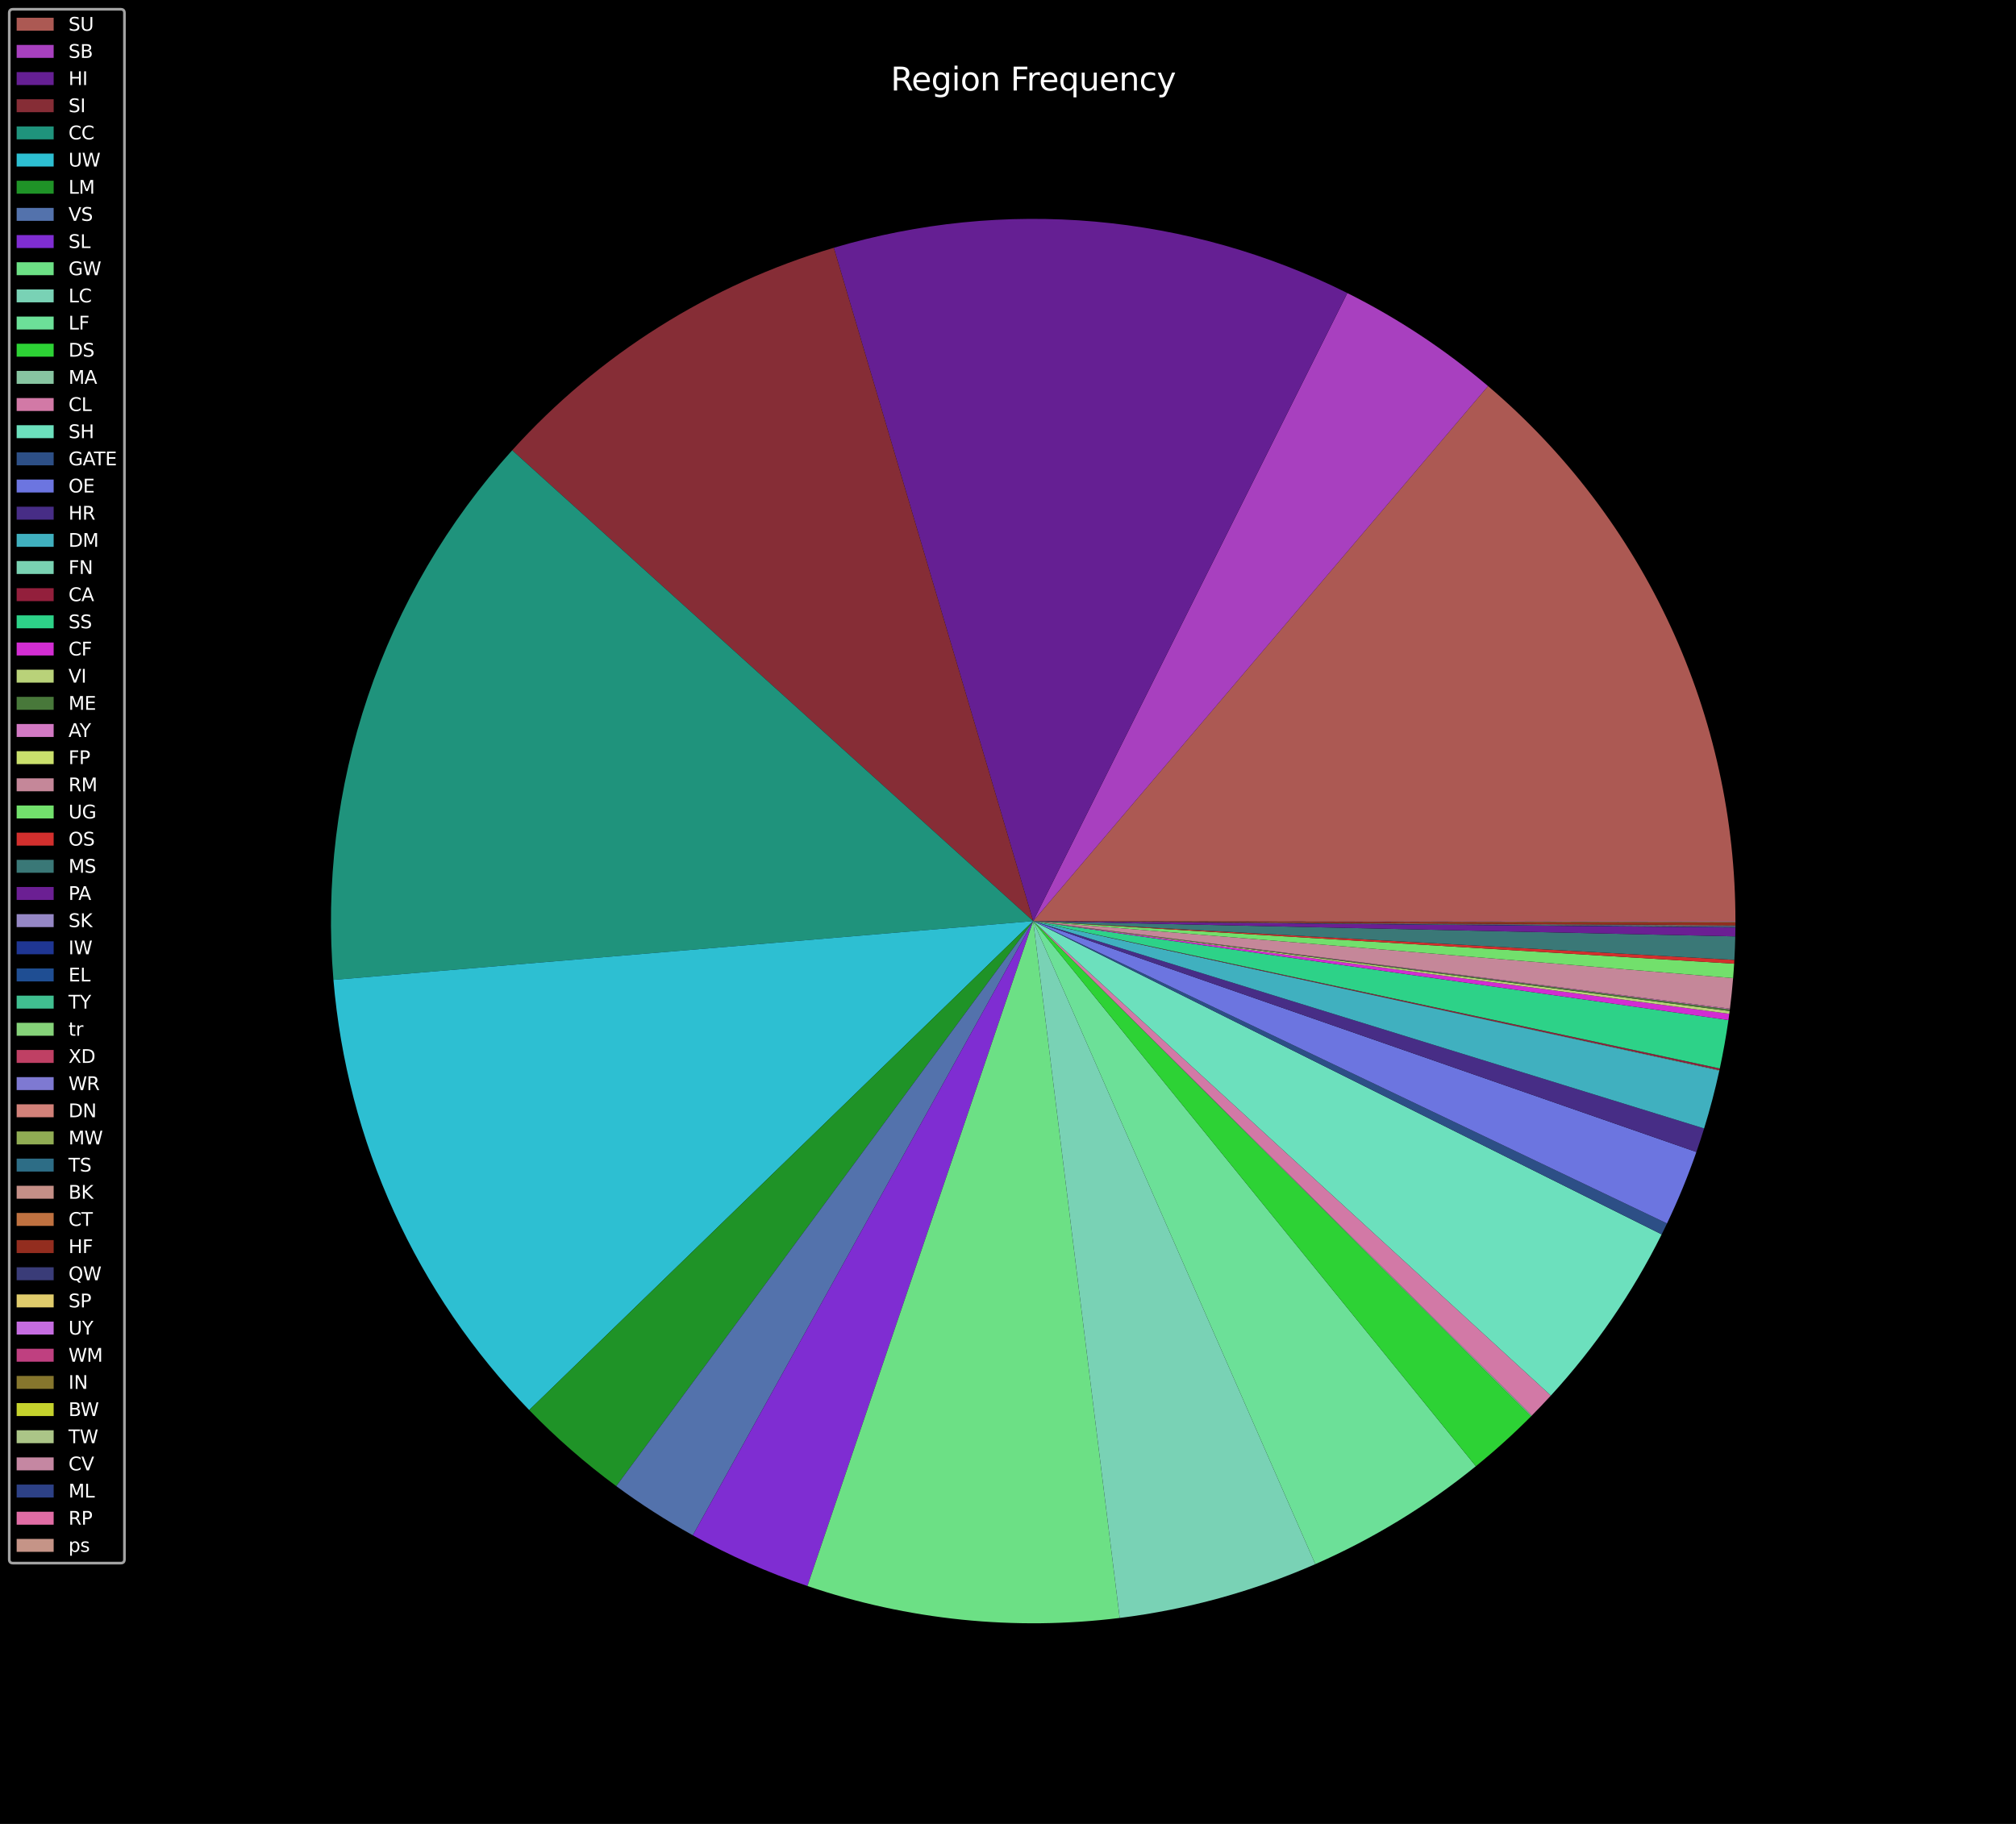 <svg xmlns:xlink="http://www.w3.org/1999/xlink" width="1008" height="912" viewBox="0 0 756 684" xmlns="http://www.w3.org/2000/svg" version="1.1"><defs><style type="text/css">*{stroke-linejoin:round;stroke-linecap:butt}</style></defs><g id="figure_1"><g id="patch_1"><path d="M 0 684 L 756 684 L 756 0 L 0 0 z"/></g><g id="axes_1"><g id="patch_2"><path d="M 650.79 345.42 C 650.79 307.253 642.492 269.538 626.474 234.895 C 610.455 200.253 587.094 169.503 558.015 144.782 L 387.45 345.42 z" fill="#ac5953"/></g><g id="patch_3"><path d="M 558.015 144.782 C 549.962 137.936 541.504 131.581 532.686 125.751 C 523.869 119.922 514.709 114.628 505.256 109.9 L 387.45 345.42 z" fill="#a840bf"/></g><g id="patch_4"><path d="M 505.256 109.9 C 475.663 95.098 443.543 86.005 410.583 83.098 C 377.622 80.191 344.407 83.523 312.681 92.918 L 387.45 345.42 z" fill="#651f93"/></g><g id="patch_5"><path d="M 312.681 92.918 C 289.58 99.758 267.527 109.736 247.14 122.573 C 226.752 135.409 208.223 150.983 192.07 168.857 L 387.45 345.42 z" fill="#862d36"/></g><g id="patch_6"><path d="M 192.07 168.857 C 167.895 195.608 149.47 227.042 137.939 261.204 C 126.408 295.367 122.016 331.537 125.034 367.466 L 387.45 345.42 z" fill="#1f937c"/></g><g id="patch_7"><path d="M 125.034 367.466 C 127.563 397.564 135.251 427.003 147.761 454.494 C 160.271 481.985 177.418 507.12 198.45 528.797 L 387.45 345.42 z" fill="#2dbfd2"/></g><g id="patch_8"><path d="M 198.45 528.797 C 203.488 533.989 208.737 538.971 214.185 543.731 C 219.632 548.49 225.274 553.023 231.095 557.318 L 387.45 345.42 z" fill="#1f9327"/></g><g id="patch_9"><path d="M 231.095 557.318 C 235.675 560.698 240.364 563.929 245.153 567.004 C 249.943 570.08 254.831 573 259.81 575.759 L 387.45 345.42 z" fill="#5372ac"/></g><g id="patch_10"><path d="M 259.81 575.759 C 266.673 579.562 273.703 583.057 280.879 586.232 C 288.054 589.408 295.367 592.261 302.798 594.783 L 387.45 345.42 z" fill="#7f2dd2"/></g><g id="patch_11"><path d="M 302.798 594.783 C 321.551 601.149 340.963 605.38 360.664 607.394 C 380.366 609.409 400.232 609.194 419.886 606.755 L 387.45 345.42 z" fill="#6ce085"/></g><g id="patch_12"><path d="M 419.886 606.755 C 432.519 605.187 445.021 602.705 457.295 599.329 C 469.569 595.952 481.582 591.69 493.24 586.577 L 387.45 345.42 z" fill="#79d2b5"/></g><g id="patch_13"><path d="M 493.24 586.577 C 504.041 581.838 514.511 576.38 524.58 570.238 C 534.649 564.097 544.294 557.285 553.45 549.851 L 387.45 345.42 z" fill="#6ce098"/></g><g id="patch_14"><path d="M 553.45 549.851 C 557.07 546.912 560.611 543.877 564.069 540.749 C 567.528 537.622 570.903 534.404 574.19 531.097 L 387.45 345.42 z" fill="#2dd235"/></g><g id="patch_15"><path d="M 574.19 531.097 C 574.235 531.053 574.279 531.008 574.323 530.963 C 574.368 530.919 574.412 530.874 574.456 530.83 L 387.45 345.42 z" fill="#87c5a1"/></g><g id="patch_16"><path d="M 574.456 530.83 C 575.666 529.609 576.865 528.376 578.051 527.132 C 579.237 525.888 580.411 524.632 581.573 523.365 L 387.45 345.42 z" fill="#d279a6"/></g><g id="patch_17"><path d="M 581.573 523.365 C 589.864 514.319 597.514 504.705 604.465 494.593 C 611.416 484.481 617.651 473.895 623.126 462.914 L 387.45 345.42 z" fill="#6ce0bd"/></g><g id="patch_18"><path d="M 623.126 462.914 C 623.466 462.232 623.803 461.548 624.137 460.864 C 624.471 460.179 624.802 459.493 625.13 458.805 L 387.45 345.42 z" fill="#2d4f86"/></g><g id="patch_19"><path d="M 625.13 458.805 C 627.21 454.444 629.17 450.027 631.007 445.559 C 632.844 441.091 634.558 436.573 636.147 432.01 L 387.45 345.42 z" fill="#6c75e0"/></g><g id="patch_20"><path d="M 636.147 432.01 C 636.656 430.548 637.152 429.082 637.635 427.612 C 638.118 426.141 638.588 424.666 639.045 423.187 L 387.45 345.42 z" fill="#472d86"/></g><g id="patch_21"><path d="M 639.045 423.187 C 640.148 419.62 641.175 416.03 642.124 412.419 C 643.074 408.808 643.947 405.178 644.743 401.53 L 387.45 345.42 z" fill="#40b0bf"/></g><g id="patch_22"><path d="M 644.743 401.53 C 644.75 401.499 644.757 401.467 644.763 401.436 C 644.77 401.405 644.777 401.373 644.784 401.342 L 387.45 345.42 z" fill="#79d2b2"/></g><g id="patch_23"><path d="M 644.784 401.342 C 644.807 401.233 644.831 401.125 644.854 401.017 C 644.878 400.908 644.901 400.8 644.924 400.691 L 387.45 345.42 z" fill="#931f3c"/></g><g id="patch_24"><path d="M 644.924 400.691 C 645.569 397.686 646.162 394.671 646.701 391.645 C 647.241 388.62 647.727 385.585 648.16 382.542 L 387.45 345.42 z" fill="#2dd288"/></g><g id="patch_25"><path d="M 648.16 382.542 C 648.216 382.149 648.271 381.756 648.326 381.363 C 648.38 380.97 648.433 380.576 648.485 380.183 L 387.45 345.42 z" fill="#d22dd2"/></g><g id="patch_26"><path d="M 648.485 380.183 C 648.508 380.012 648.531 379.841 648.553 379.67 C 648.576 379.499 648.598 379.328 648.62 379.157 L 387.45 345.42 z" fill="#b9d279"/></g><g id="patch_27"><path d="M 648.62 379.157 C 648.634 379.052 648.647 378.947 648.66 378.843 C 648.674 378.738 648.687 378.633 648.7 378.528 L 387.45 345.42 z" fill="#48783a"/></g><g id="patch_28"><path d="M 648.7 378.528 C 648.706 378.483 648.712 378.438 648.718 378.393 C 648.723 378.348 648.729 378.303 648.735 378.258 L 387.45 345.42 z" fill="#d279c3"/></g><g id="patch_29"><path d="M 648.735 378.258 C 648.735 378.256 648.735 378.255 648.735 378.254 C 648.735 378.253 648.735 378.251 648.736 378.25 L 387.45 345.42 z" fill="#cae06c"/></g><g id="patch_30"><path d="M 648.736 378.25 C 648.975 376.347 649.193 374.441 649.391 372.533 C 649.588 370.625 649.765 368.715 649.92 366.803 L 387.45 345.42 z" fill="#c58799"/></g><g id="patch_31"><path d="M 649.92 366.803 C 649.994 365.902 650.063 365.001 650.127 364.1 C 650.191 363.198 650.25 362.297 650.305 361.395 L 387.45 345.42 z" fill="#72e06c"/></g><g id="patch_32"><path d="M 650.305 361.395 C 650.319 361.159 650.333 360.922 650.347 360.686 C 650.361 360.45 650.374 360.214 650.387 359.978 L 387.45 345.42 z" fill="#d22f2d"/></g><g id="patch_33"><path d="M 650.387 359.978 C 650.469 358.509 650.538 357.041 650.594 355.571 C 650.651 354.102 650.695 352.632 650.727 351.162 L 387.45 345.42 z" fill="#3a7877"/></g><g id="patch_34"><path d="M 650.727 351.162 C 650.739 350.607 650.75 350.053 650.758 349.498 C 650.767 348.944 650.774 348.389 650.779 347.834 L 387.45 345.42 z" fill="#6b1f93"/></g><g id="patch_35"><path d="M 650.779 347.834 C 650.779 347.83 650.779 347.826 650.779 347.822 C 650.779 347.818 650.779 347.814 650.779 347.81 L 387.45 345.42 z" fill="#9587c5"/></g><g id="patch_36"><path d="M 650.779 347.81 C 650.779 347.809 650.779 347.807 650.779 347.806 C 650.779 347.805 650.779 347.803 650.779 347.802 L 387.45 345.42 z" fill="#1f3693"/></g><g id="patch_37"><path d="M 650.779 347.802 C 650.78 347.761 650.78 347.719 650.78 347.678 C 650.781 347.636 650.781 347.595 650.781 347.553 L 387.45 345.42 z" fill="#1f4e93"/></g><g id="patch_38"><path d="M 650.781 347.553 C 650.781 347.551 650.781 347.548 650.781 347.545 C 650.781 347.543 650.781 347.54 650.781 347.537 L 387.45 345.42 z" fill="#40bf90"/></g><g id="patch_39"><path d="M 650.781 347.537 C 650.782 347.513 650.782 347.489 650.782 347.465 C 650.782 347.441 650.782 347.417 650.783 347.393 L 387.45 345.42 z" fill="#85d279"/></g><g id="patch_40"><path d="M 650.783 347.393 C 650.783 347.374 650.783 347.356 650.783 347.337 C 650.783 347.318 650.783 347.299 650.783 347.281 L 387.45 345.42 z" fill="#bf4064"/></g><g id="patch_41"><path d="M 650.783 347.281 C 650.784 347.261 650.784 347.241 650.784 347.221 C 650.784 347.2 650.784 347.18 650.784 347.16 L 387.45 345.42 z" fill="#7e79d2"/></g><g id="patch_42"><path d="M 650.784 347.16 C 650.784 347.154 650.784 347.147 650.784 347.14 C 650.784 347.134 650.784 347.127 650.785 347.12 L 387.45 345.42 z" fill="#d28179"/></g><g id="patch_43"><path d="M 650.785 347.12 C 650.785 347.112 650.785 347.104 650.785 347.096 C 650.785 347.088 650.785 347.08 650.785 347.072 L 387.45 345.42 z" fill="#90ac53"/></g><g id="patch_44"><path d="M 650.785 347.072 C 650.785 347.071 650.785 347.069 650.785 347.068 C 650.785 347.067 650.785 347.065 650.785 347.064 L 387.45 345.42 z" fill="#2d6d86"/></g><g id="patch_45"><path d="M 650.785 347.064 C 650.785 347.052 650.785 347.04 650.785 347.028 C 650.785 347.016 650.785 347.004 650.785 346.992 L 387.45 345.42 z" fill="#c58f87"/></g><g id="patch_46"><path d="M 650.785 346.992 C 650.785 346.991 650.785 346.989 650.785 346.988 C 650.785 346.987 650.785 346.985 650.785 346.984 L 387.45 345.42 z" fill="#bf7140"/></g><g id="patch_47"><path d="M 650.785 346.984 C 650.786 346.812 650.787 346.639 650.788 346.467 C 650.789 346.294 650.789 346.122 650.789 345.949 L 387.45 345.42 z" fill="#932d1f"/></g><g id="patch_48"><path d="M 650.789 345.949 C 650.789 345.944 650.789 345.939 650.789 345.933 C 650.79 345.928 650.79 345.923 650.79 345.917 L 387.45 345.42 z" fill="#3a3c78"/></g><g id="patch_49"><path d="M 650.79 345.917 C 650.79 345.915 650.79 345.912 650.79 345.909 C 650.79 345.907 650.79 345.904 650.79 345.901 L 387.45 345.42 z" fill="#e0cc6c"/></g><g id="patch_50"><path d="M 650.79 345.901 C 650.79 345.9 650.79 345.899 650.79 345.897 C 650.79 345.896 650.79 345.895 650.79 345.893 L 387.45 345.42 z" fill="#c56ce0"/></g><g id="patch_51"><path d="M 650.79 345.893 C 650.79 345.891 650.79 345.888 650.79 345.885 C 650.79 345.882 650.79 345.88 650.79 345.877 L 387.45 345.42 z" fill="#bf4080"/></g><g id="patch_52"><path d="M 650.79 345.877 C 650.79 345.876 650.79 345.874 650.79 345.873 C 650.79 345.872 650.79 345.87 650.79 345.869 L 387.45 345.42 z" fill="#86762d"/></g><g id="patch_53"><path d="M 650.79 345.869 C 650.79 345.848 650.79 345.826 650.79 345.805 C 650.79 345.784 650.79 345.762 650.79 345.741 L 387.45 345.42 z" fill="#c5d22d"/></g><g id="patch_54"><path d="M 650.79 345.741 C 650.79 345.739 650.79 345.738 650.79 345.737 C 650.79 345.735 650.79 345.734 650.79 345.733 L 387.45 345.42 z" fill="#abc587"/></g><g id="patch_55"><path d="M 650.79 345.733 C 650.79 345.731 650.79 345.73 650.79 345.729 C 650.79 345.727 650.79 345.726 650.79 345.725 L 387.45 345.42 z" fill="#c587a2"/></g><g id="patch_56"><path d="M 650.79 345.725 C 650.79 345.722 650.79 345.719 650.79 345.717 C 650.79 345.714 650.79 345.711 650.79 345.709 L 387.45 345.42 z" fill="#2d4186"/></g><g id="patch_57"><path d="M 650.79 345.709 C 650.79 345.663 650.79 345.618 650.79 345.572 C 650.79 345.527 650.79 345.481 650.79 345.436 L 387.45 345.42 z" fill="#e06ca4"/></g><g id="patch_58"><path d="M 650.79 345.436 C 650.79 345.433 650.79 345.431 650.79 345.428 C 650.79 345.425 650.79 345.423 650.79 345.42 L 387.45 345.42 z" fill="#c59487"/></g><g id="text_1"><g transform="translate(334.007 33.946) scale(0.12 -0.12)" fill="#ffffff"><defs><path id="DejaVuSans-52" d="M 2841 2188 Q 3044 2119 3236 1894 Q 3428 1669 3622 1275 L 4263 0 L 3584 0 L 2988 1197 Q 2756 1666 2539 1819 Q 2322 1972 1947 1972 L 1259 1972 L 1259 0 L 628 0 L 628 4666 L 2053 4666 Q 2853 4666 3247 4331 Q 3641 3997 3641 3322 Q 3641 2881 3436 2590 Q 3231 2300 2841 2188 z M 1259 4147 L 1259 2491 L 2053 2491 Q 2509 2491 2742 2702 Q 2975 2913 2975 3322 Q 2975 3731 2742 3939 Q 2509 4147 2053 4147 L 1259 4147 z" transform="scale(0.016)"/><path id="DejaVuSans-65" d="M 3597 1894 L 3597 1613 L 953 1613 Q 991 1019 1311 708 Q 1631 397 2203 397 Q 2534 397 2845 478 Q 3156 559 3463 722 L 3463 178 Q 3153 47 2828 -22 Q 2503 -91 2169 -91 Q 1331 -91 842 396 Q 353 884 353 1716 Q 353 2575 817 3079 Q 1281 3584 2069 3584 Q 2775 3584 3186 3129 Q 3597 2675 3597 1894 z M 3022 2063 Q 3016 2534 2758 2815 Q 2500 3097 2075 3097 Q 1594 3097 1305 2825 Q 1016 2553 972 2059 L 3022 2063 z" transform="scale(0.016)"/><path id="DejaVuSans-67" d="M 2906 1791 Q 2906 2416 2648 2759 Q 2391 3103 1925 3103 Q 1463 3103 1205 2759 Q 947 2416 947 1791 Q 947 1169 1205 825 Q 1463 481 1925 481 Q 2391 481 2648 825 Q 2906 1169 2906 1791 z M 3481 434 Q 3481 -459 3084 -895 Q 2688 -1331 1869 -1331 Q 1566 -1331 1297 -1286 Q 1028 -1241 775 -1147 L 775 -588 Q 1028 -725 1275 -790 Q 1522 -856 1778 -856 Q 2344 -856 2625 -561 Q 2906 -266 2906 331 L 2906 616 Q 2728 306 2450 153 Q 2172 0 1784 0 Q 1141 0 747 490 Q 353 981 353 1791 Q 353 2603 747 3093 Q 1141 3584 1784 3584 Q 2172 3584 2450 3431 Q 2728 3278 2906 2969 L 2906 3500 L 3481 3500 L 3481 434 z" transform="scale(0.016)"/><path id="DejaVuSans-69" d="M 603 3500 L 1178 3500 L 1178 0 L 603 0 L 603 3500 z M 603 4863 L 1178 4863 L 1178 4134 L 603 4134 L 603 4863 z" transform="scale(0.016)"/><path id="DejaVuSans-6f" d="M 1959 3097 Q 1497 3097 1228 2736 Q 959 2375 959 1747 Q 959 1119 1226 758 Q 1494 397 1959 397 Q 2419 397 2687 759 Q 2956 1122 2956 1747 Q 2956 2369 2687 2733 Q 2419 3097 1959 3097 z M 1959 3584 Q 2709 3584 3137 3096 Q 3566 2609 3566 1747 Q 3566 888 3137 398 Q 2709 -91 1959 -91 Q 1206 -91 779 398 Q 353 888 353 1747 Q 353 2609 779 3096 Q 1206 3584 1959 3584 z" transform="scale(0.016)"/><path id="DejaVuSans-6e" d="M 3513 2113 L 3513 0 L 2938 0 L 2938 2094 Q 2938 2591 2744 2837 Q 2550 3084 2163 3084 Q 1697 3084 1428 2787 Q 1159 2491 1159 1978 L 1159 0 L 581 0 L 581 3500 L 1159 3500 L 1159 2956 Q 1366 3272 1645 3428 Q 1925 3584 2291 3584 Q 2894 3584 3203 3211 Q 3513 2838 3513 2113 z" transform="scale(0.016)"/><path id="DejaVuSans-20" transform="scale(0.016)"/><path id="DejaVuSans-46" d="M 628 4666 L 3309 4666 L 3309 4134 L 1259 4134 L 1259 2759 L 3109 2759 L 3109 2228 L 1259 2228 L 1259 0 L 628 0 L 628 4666 z" transform="scale(0.016)"/><path id="DejaVuSans-72" d="M 2631 2963 Q 2534 3019 2420 3045 Q 2306 3072 2169 3072 Q 1681 3072 1420 2755 Q 1159 2438 1159 1844 L 1159 0 L 581 0 L 581 3500 L 1159 3500 L 1159 2956 Q 1341 3275 1631 3429 Q 1922 3584 2338 3584 Q 2397 3584 2469 3576 Q 2541 3569 2628 3553 L 2631 2963 z" transform="scale(0.016)"/><path id="DejaVuSans-71" d="M 947 1747 Q 947 1113 1208 752 Q 1469 391 1925 391 Q 2381 391 2643 752 Q 2906 1113 2906 1747 Q 2906 2381 2643 2742 Q 2381 3103 1925 3103 Q 1469 3103 1208 2742 Q 947 2381 947 1747 z M 2906 525 Q 2725 213 2448 61 Q 2172 -91 1784 -91 Q 1150 -91 751 415 Q 353 922 353 1747 Q 353 2572 751 3078 Q 1150 3584 1784 3584 Q 2172 3584 2448 3432 Q 2725 3281 2906 2969 L 2906 3500 L 3481 3500 L 3481 -1331 L 2906 -1331 L 2906 525 z" transform="scale(0.016)"/><path id="DejaVuSans-75" d="M 544 1381 L 544 3500 L 1119 3500 L 1119 1403 Q 1119 906 1312 657 Q 1506 409 1894 409 Q 2359 409 2629 706 Q 2900 1003 2900 1516 L 2900 3500 L 3475 3500 L 3475 0 L 2900 0 L 2900 538 Q 2691 219 2414 64 Q 2138 -91 1772 -91 Q 1169 -91 856 284 Q 544 659 544 1381 z M 1991 3584 L 1991 3584 z" transform="scale(0.016)"/><path id="DejaVuSans-63" d="M 3122 3366 L 3122 2828 Q 2878 2963 2633 3030 Q 2388 3097 2138 3097 Q 1578 3097 1268 2742 Q 959 2388 959 1747 Q 959 1106 1268 751 Q 1578 397 2138 397 Q 2388 397 2633 464 Q 2878 531 3122 666 L 3122 134 Q 2881 22 2623 -34 Q 2366 -91 2075 -91 Q 1284 -91 818 406 Q 353 903 353 1747 Q 353 2603 823 3093 Q 1294 3584 2113 3584 Q 2378 3584 2631 3529 Q 2884 3475 3122 3366 z" transform="scale(0.016)"/><path id="DejaVuSans-79" d="M 2059 -325 Q 1816 -950 1584 -1140 Q 1353 -1331 966 -1331 L 506 -1331 L 506 -850 L 844 -850 Q 1081 -850 1212 -737 Q 1344 -625 1503 -206 L 1606 56 L 191 3500 L 800 3500 L 1894 763 L 2988 3500 L 3597 3500 L 2059 -325 z" transform="scale(0.016)"/></defs><use xlink:href="#DejaVuSans-52"/><use xlink:href="#DejaVuSans-65" x="64.982"/><use xlink:href="#DejaVuSans-67" x="126.506"/><use xlink:href="#DejaVuSans-69" x="189.982"/><use xlink:href="#DejaVuSans-6f" x="217.766"/><use xlink:href="#DejaVuSans-6e" x="278.947"/><use xlink:href="#DejaVuSans-20" x="342.326"/><use xlink:href="#DejaVuSans-46" x="374.113"/><use xlink:href="#DejaVuSans-72" x="424.383"/><use xlink:href="#DejaVuSans-65" x="463.246"/><use xlink:href="#DejaVuSans-71" x="524.77"/><use xlink:href="#DejaVuSans-75" x="588.246"/><use xlink:href="#DejaVuSans-65" x="651.625"/><use xlink:href="#DejaVuSans-6e" x="713.148"/><use xlink:href="#DejaVuSans-63" x="776.527"/><use xlink:href="#DejaVuSans-79" x="831.508"/></g></g></g><g id="legend_1"><g id="patch_59"><path d="M 4.858 586.189 L 45.277 586.189 Q 46.665 586.189 46.665 584.801 L 46.665 4.858 Q 46.665 3.47 45.277 3.47 L 4.858 3.47 Q 3.47 3.47 3.47 4.858 L 3.47 584.801 Q 3.47 586.189 4.858 586.189 z" opacity="0.8" stroke="#cccccc" stroke-linejoin="miter"/></g><g id="patch_60"><path d="M 6.246 11.519 L 20.126 11.519 L 20.126 6.661 L 6.246 6.661 z" fill="#ac5953"/></g><g id="text_2"><g transform="translate(25.678 11.519) scale(0.069 -0.069)" fill="#ffffff"><defs><path id="DejaVuSans-53" d="M 3425 4513 L 3425 3897 Q 3066 4069 2747 4153 Q 2428 4238 2131 4238 Q 1616 4238 1336 4038 Q 1056 3838 1056 3469 Q 1056 3159 1242 3001 Q 1428 2844 1947 2747 L 2328 2669 Q 3034 2534 3370 2195 Q 3706 1856 3706 1288 Q 3706 609 3251 259 Q 2797 -91 1919 -91 Q 1588 -91 1214 -16 Q 841 59 441 206 L 441 856 Q 825 641 1194 531 Q 1563 422 1919 422 Q 2459 422 2753 634 Q 3047 847 3047 1241 Q 3047 1584 2836 1778 Q 2625 1972 2144 2069 L 1759 2144 Q 1053 2284 737 2584 Q 422 2884 422 3419 Q 422 4038 858 4394 Q 1294 4750 2059 4750 Q 2388 4750 2728 4690 Q 3069 4631 3425 4513 z" transform="scale(0.016)"/><path id="DejaVuSans-55" d="M 556 4666 L 1191 4666 L 1191 1831 Q 1191 1081 1462 751 Q 1734 422 2344 422 Q 2950 422 3222 751 Q 3494 1081 3494 1831 L 3494 4666 L 4128 4666 L 4128 1753 Q 4128 841 3676 375 Q 3225 -91 2344 -91 Q 1459 -91 1007 375 Q 556 841 556 1753 L 556 4666 z" transform="scale(0.016)"/></defs><use xlink:href="#DejaVuSans-53"/><use xlink:href="#DejaVuSans-55" x="63.477"/></g></g><g id="patch_61"><path d="M 6.246 21.706 L 20.126 21.706 L 20.126 16.848 L 6.246 16.848 z" fill="#a840bf"/></g><g id="text_3"><g transform="translate(25.678 21.706) scale(0.069 -0.069)" fill="#ffffff"><defs><path id="DejaVuSans-42" d="M 1259 2228 L 1259 519 L 2272 519 Q 2781 519 3026 730 Q 3272 941 3272 1375 Q 3272 1813 3026 2020 Q 2781 2228 2272 2228 L 1259 2228 z M 1259 4147 L 1259 2741 L 2194 2741 Q 2656 2741 2882 2914 Q 3109 3088 3109 3444 Q 3109 3797 2882 3972 Q 2656 4147 2194 4147 L 1259 4147 z M 628 4666 L 2241 4666 Q 2963 4666 3353 4366 Q 3744 4066 3744 3513 Q 3744 3084 3544 2831 Q 3344 2578 2956 2516 Q 3422 2416 3680 2098 Q 3938 1781 3938 1306 Q 3938 681 3513 340 Q 3088 0 2303 0 L 628 0 L 628 4666 z" transform="scale(0.016)"/></defs><use xlink:href="#DejaVuSans-53"/><use xlink:href="#DejaVuSans-42" x="63.477"/></g></g><g id="patch_62"><path d="M 6.246 31.893 L 20.126 31.893 L 20.126 27.035 L 6.246 27.035 z" fill="#651f93"/></g><g id="text_4"><g transform="translate(25.678 31.893) scale(0.069 -0.069)" fill="#ffffff"><defs><path id="DejaVuSans-48" d="M 628 4666 L 1259 4666 L 1259 2753 L 3553 2753 L 3553 4666 L 4184 4666 L 4184 0 L 3553 0 L 3553 2222 L 1259 2222 L 1259 0 L 628 0 L 628 4666 z" transform="scale(0.016)"/><path id="DejaVuSans-49" d="M 628 4666 L 1259 4666 L 1259 0 L 628 0 L 628 4666 z" transform="scale(0.016)"/></defs><use xlink:href="#DejaVuSans-48"/><use xlink:href="#DejaVuSans-49" x="75.195"/></g></g><g id="patch_63"><path d="M 6.246 42.079 L 20.126 42.079 L 20.126 37.221 L 6.246 37.221 z" fill="#862d36"/></g><g id="text_5"><g transform="translate(25.678 42.079) scale(0.069 -0.069)" fill="#ffffff"><use xlink:href="#DejaVuSans-53"/><use xlink:href="#DejaVuSans-49" x="63.477"/></g></g><g id="patch_64"><path d="M 6.246 52.266 L 20.126 52.266 L 20.126 47.408 L 6.246 47.408 z" fill="#1f937c"/></g><g id="text_6"><g transform="translate(25.678 52.266) scale(0.069 -0.069)" fill="#ffffff"><defs><path id="DejaVuSans-43" d="M 4122 4306 L 4122 3641 Q 3803 3938 3442 4084 Q 3081 4231 2675 4231 Q 1875 4231 1450 3742 Q 1025 3253 1025 2328 Q 1025 1406 1450 917 Q 1875 428 2675 428 Q 3081 428 3442 575 Q 3803 722 4122 1019 L 4122 359 Q 3791 134 3420 21 Q 3050 -91 2638 -91 Q 1578 -91 968 557 Q 359 1206 359 2328 Q 359 3453 968 4101 Q 1578 4750 2638 4750 Q 3056 4750 3426 4639 Q 3797 4528 4122 4306 z" transform="scale(0.016)"/></defs><use xlink:href="#DejaVuSans-43"/><use xlink:href="#DejaVuSans-43" x="69.824"/></g></g><g id="patch_65"><path d="M 6.246 62.452 L 20.126 62.452 L 20.126 57.594 L 6.246 57.594 z" fill="#2dbfd2"/></g><g id="text_7"><g transform="translate(25.678 62.452) scale(0.069 -0.069)" fill="#ffffff"><defs><path id="DejaVuSans-57" d="M 213 4666 L 850 4666 L 1831 722 L 2809 4666 L 3519 4666 L 4500 722 L 5478 4666 L 6119 4666 L 4947 0 L 4153 0 L 3169 4050 L 2175 0 L 1381 0 L 213 4666 z" transform="scale(0.016)"/></defs><use xlink:href="#DejaVuSans-55"/><use xlink:href="#DejaVuSans-57" x="73.193"/></g></g><g id="patch_66"><path d="M 6.246 72.639 L 20.126 72.639 L 20.126 67.781 L 6.246 67.781 z" fill="#1f9327"/></g><g id="text_8"><g transform="translate(25.678 72.639) scale(0.069 -0.069)" fill="#ffffff"><defs><path id="DejaVuSans-4c" d="M 628 4666 L 1259 4666 L 1259 531 L 3531 531 L 3531 0 L 628 0 L 628 4666 z" transform="scale(0.016)"/><path id="DejaVuSans-4d" d="M 628 4666 L 1569 4666 L 2759 1491 L 3956 4666 L 4897 4666 L 4897 0 L 4281 0 L 4281 4097 L 3078 897 L 2444 897 L 1241 4097 L 1241 0 L 628 0 L 628 4666 z" transform="scale(0.016)"/></defs><use xlink:href="#DejaVuSans-4c"/><use xlink:href="#DejaVuSans-4d" x="55.713"/></g></g><g id="patch_67"><path d="M 6.246 82.826 L 20.126 82.826 L 20.126 77.968 L 6.246 77.968 z" fill="#5372ac"/></g><g id="text_9"><g transform="translate(25.678 82.826) scale(0.069 -0.069)" fill="#ffffff"><defs><path id="DejaVuSans-56" d="M 1831 0 L 50 4666 L 709 4666 L 2188 738 L 3669 4666 L 4325 4666 L 2547 0 L 1831 0 z" transform="scale(0.016)"/></defs><use xlink:href="#DejaVuSans-56"/><use xlink:href="#DejaVuSans-53" x="68.408"/></g></g><g id="patch_68"><path d="M 6.246 93.012 L 20.126 93.012 L 20.126 88.154 L 6.246 88.154 z" fill="#7f2dd2"/></g><g id="text_10"><g transform="translate(25.678 93.012) scale(0.069 -0.069)" fill="#ffffff"><use xlink:href="#DejaVuSans-53"/><use xlink:href="#DejaVuSans-4c" x="63.477"/></g></g><g id="patch_69"><path d="M 6.246 103.199 L 20.126 103.199 L 20.126 98.341 L 6.246 98.341 z" fill="#6ce085"/></g><g id="text_11"><g transform="translate(25.678 103.199) scale(0.069 -0.069)" fill="#ffffff"><defs><path id="DejaVuSans-47" d="M 3809 666 L 3809 1919 L 2778 1919 L 2778 2438 L 4434 2438 L 4434 434 Q 4069 175 3628 42 Q 3188 -91 2688 -91 Q 1594 -91 976 548 Q 359 1188 359 2328 Q 359 3472 976 4111 Q 1594 4750 2688 4750 Q 3144 4750 3555 4637 Q 3966 4525 4313 4306 L 4313 3634 Q 3963 3931 3569 4081 Q 3175 4231 2741 4231 Q 1884 4231 1454 3753 Q 1025 3275 1025 2328 Q 1025 1384 1454 906 Q 1884 428 2741 428 Q 3075 428 3337 486 Q 3600 544 3809 666 z" transform="scale(0.016)"/></defs><use xlink:href="#DejaVuSans-47"/><use xlink:href="#DejaVuSans-57" x="77.49"/></g></g><g id="patch_70"><path d="M 6.246 113.386 L 20.126 113.386 L 20.126 108.528 L 6.246 108.528 z" fill="#79d2b5"/></g><g id="text_12"><g transform="translate(25.678 113.386) scale(0.069 -0.069)" fill="#ffffff"><use xlink:href="#DejaVuSans-4c"/><use xlink:href="#DejaVuSans-43" x="55.713"/></g></g><g id="patch_71"><path d="M 6.246 123.572 L 20.126 123.572 L 20.126 118.714 L 6.246 118.714 z" fill="#6ce098"/></g><g id="text_13"><g transform="translate(25.678 123.572) scale(0.069 -0.069)" fill="#ffffff"><use xlink:href="#DejaVuSans-4c"/><use xlink:href="#DejaVuSans-46" x="55.713"/></g></g><g id="patch_72"><path d="M 6.246 133.759 L 20.126 133.759 L 20.126 128.901 L 6.246 128.901 z" fill="#2dd235"/></g><g id="text_14"><g transform="translate(25.678 133.759) scale(0.069 -0.069)" fill="#ffffff"><defs><path id="DejaVuSans-44" d="M 1259 4147 L 1259 519 L 2022 519 Q 2988 519 3436 956 Q 3884 1394 3884 2338 Q 3884 3275 3436 3711 Q 2988 4147 2022 4147 L 1259 4147 z M 628 4666 L 1925 4666 Q 3281 4666 3915 4102 Q 4550 3538 4550 2338 Q 4550 1131 3912 565 Q 3275 0 1925 0 L 628 0 L 628 4666 z" transform="scale(0.016)"/></defs><use xlink:href="#DejaVuSans-44"/><use xlink:href="#DejaVuSans-53" x="77.002"/></g></g><g id="patch_73"><path d="M 6.246 143.945 L 20.126 143.945 L 20.126 139.087 L 6.246 139.087 z" fill="#87c5a1"/></g><g id="text_15"><g transform="translate(25.678 143.945) scale(0.069 -0.069)" fill="#ffffff"><defs><path id="DejaVuSans-41" d="M 2188 4044 L 1331 1722 L 3047 1722 L 2188 4044 z M 1831 4666 L 2547 4666 L 4325 0 L 3669 0 L 3244 1197 L 1141 1197 L 716 0 L 50 0 L 1831 4666 z" transform="scale(0.016)"/></defs><use xlink:href="#DejaVuSans-4d"/><use xlink:href="#DejaVuSans-41" x="86.279"/></g></g><g id="patch_74"><path d="M 6.246 154.132 L 20.126 154.132 L 20.126 149.274 L 6.246 149.274 z" fill="#d279a6"/></g><g id="text_16"><g transform="translate(25.678 154.132) scale(0.069 -0.069)" fill="#ffffff"><use xlink:href="#DejaVuSans-43"/><use xlink:href="#DejaVuSans-4c" x="69.824"/></g></g><g id="patch_75"><path d="M 6.246 164.319 L 20.126 164.319 L 20.126 159.461 L 6.246 159.461 z" fill="#6ce0bd"/></g><g id="text_17"><g transform="translate(25.678 164.319) scale(0.069 -0.069)" fill="#ffffff"><use xlink:href="#DejaVuSans-53"/><use xlink:href="#DejaVuSans-48" x="63.477"/></g></g><g id="patch_76"><path d="M 6.246 174.505 L 20.126 174.505 L 20.126 169.647 L 6.246 169.647 z" fill="#2d4f86"/></g><g id="text_18"><g transform="translate(25.678 174.505) scale(0.069 -0.069)" fill="#ffffff"><defs><path id="DejaVuSans-54" d="M -19 4666 L 3928 4666 L 3928 4134 L 2272 4134 L 2272 0 L 1638 0 L 1638 4134 L -19 4134 L -19 4666 z" transform="scale(0.016)"/><path id="DejaVuSans-45" d="M 628 4666 L 3578 4666 L 3578 4134 L 1259 4134 L 1259 2753 L 3481 2753 L 3481 2222 L 1259 2222 L 1259 531 L 3634 531 L 3634 0 L 628 0 L 628 4666 z" transform="scale(0.016)"/></defs><use xlink:href="#DejaVuSans-47"/><use xlink:href="#DejaVuSans-41" x="77.49"/><use xlink:href="#DejaVuSans-54" x="138.148"/><use xlink:href="#DejaVuSans-45" x="199.232"/></g></g><g id="patch_77"><path d="M 6.246 184.692 L 20.126 184.692 L 20.126 179.834 L 6.246 179.834 z" fill="#6c75e0"/></g><g id="text_19"><g transform="translate(25.678 184.692) scale(0.069 -0.069)" fill="#ffffff"><defs><path id="DejaVuSans-4f" d="M 2522 4238 Q 1834 4238 1429 3725 Q 1025 3213 1025 2328 Q 1025 1447 1429 934 Q 1834 422 2522 422 Q 3209 422 3611 934 Q 4013 1447 4013 2328 Q 4013 3213 3611 3725 Q 3209 4238 2522 4238 z M 2522 4750 Q 3503 4750 4090 4092 Q 4678 3434 4678 2328 Q 4678 1225 4090 567 Q 3503 -91 2522 -91 Q 1538 -91 948 565 Q 359 1222 359 2328 Q 359 3434 948 4092 Q 1538 4750 2522 4750 z" transform="scale(0.016)"/></defs><use xlink:href="#DejaVuSans-4f"/><use xlink:href="#DejaVuSans-45" x="78.711"/></g></g><g id="patch_78"><path d="M 6.246 194.878 L 20.126 194.878 L 20.126 190.02 L 6.246 190.02 z" fill="#472d86"/></g><g id="text_20"><g transform="translate(25.678 194.878) scale(0.069 -0.069)" fill="#ffffff"><use xlink:href="#DejaVuSans-48"/><use xlink:href="#DejaVuSans-52" x="75.195"/></g></g><g id="patch_79"><path d="M 6.246 205.065 L 20.126 205.065 L 20.126 200.207 L 6.246 200.207 z" fill="#40b0bf"/></g><g id="text_21"><g transform="translate(25.678 205.065) scale(0.069 -0.069)" fill="#ffffff"><use xlink:href="#DejaVuSans-44"/><use xlink:href="#DejaVuSans-4d" x="77.002"/></g></g><g id="patch_80"><path d="M 6.246 215.252 L 20.126 215.252 L 20.126 210.394 L 6.246 210.394 z" fill="#79d2b2"/></g><g id="text_22"><g transform="translate(25.678 215.252) scale(0.069 -0.069)" fill="#ffffff"><defs><path id="DejaVuSans-4e" d="M 628 4666 L 1478 4666 L 3547 763 L 3547 4666 L 4159 4666 L 4159 0 L 3309 0 L 1241 3903 L 1241 0 L 628 0 L 628 4666 z" transform="scale(0.016)"/></defs><use xlink:href="#DejaVuSans-46"/><use xlink:href="#DejaVuSans-4e" x="57.52"/></g></g><g id="patch_81"><path d="M 6.246 225.438 L 20.126 225.438 L 20.126 220.58 L 6.246 220.58 z" fill="#931f3c"/></g><g id="text_23"><g transform="translate(25.678 225.438) scale(0.069 -0.069)" fill="#ffffff"><use xlink:href="#DejaVuSans-43"/><use xlink:href="#DejaVuSans-41" x="69.824"/></g></g><g id="patch_82"><path d="M 6.246 235.625 L 20.126 235.625 L 20.126 230.767 L 6.246 230.767 z" fill="#2dd288"/></g><g id="text_24"><g transform="translate(25.678 235.625) scale(0.069 -0.069)" fill="#ffffff"><use xlink:href="#DejaVuSans-53"/><use xlink:href="#DejaVuSans-53" x="63.477"/></g></g><g id="patch_83"><path d="M 6.246 245.812 L 20.126 245.812 L 20.126 240.954 L 6.246 240.954 z" fill="#d22dd2"/></g><g id="text_25"><g transform="translate(25.678 245.812) scale(0.069 -0.069)" fill="#ffffff"><use xlink:href="#DejaVuSans-43"/><use xlink:href="#DejaVuSans-46" x="69.824"/></g></g><g id="patch_84"><path d="M 6.246 255.998 L 20.126 255.998 L 20.126 251.14 L 6.246 251.14 z" fill="#b9d279"/></g><g id="text_26"><g transform="translate(25.678 255.998) scale(0.069 -0.069)" fill="#ffffff"><use xlink:href="#DejaVuSans-56"/><use xlink:href="#DejaVuSans-49" x="68.408"/></g></g><g id="patch_85"><path d="M 6.246 266.185 L 20.126 266.185 L 20.126 261.327 L 6.246 261.327 z" fill="#48783a"/></g><g id="text_27"><g transform="translate(25.678 266.185) scale(0.069 -0.069)" fill="#ffffff"><use xlink:href="#DejaVuSans-4d"/><use xlink:href="#DejaVuSans-45" x="86.279"/></g></g><g id="patch_86"><path d="M 6.246 276.371 L 20.126 276.371 L 20.126 271.513 L 6.246 271.513 z" fill="#d279c3"/></g><g id="text_28"><g transform="translate(25.678 276.371) scale(0.069 -0.069)" fill="#ffffff"><defs><path id="DejaVuSans-59" d="M -13 4666 L 666 4666 L 1959 2747 L 3244 4666 L 3922 4666 L 2272 2222 L 2272 0 L 1638 0 L 1638 2222 L -13 4666 z" transform="scale(0.016)"/></defs><use xlink:href="#DejaVuSans-41"/><use xlink:href="#DejaVuSans-59" x="60.658"/></g></g><g id="patch_87"><path d="M 6.246 286.558 L 20.126 286.558 L 20.126 281.7 L 6.246 281.7 z" fill="#cae06c"/></g><g id="text_29"><g transform="translate(25.678 286.558) scale(0.069 -0.069)" fill="#ffffff"><defs><path id="DejaVuSans-50" d="M 1259 4147 L 1259 2394 L 2053 2394 Q 2494 2394 2734 2622 Q 2975 2850 2975 3272 Q 2975 3691 2734 3919 Q 2494 4147 2053 4147 L 1259 4147 z M 628 4666 L 2053 4666 Q 2838 4666 3239 4311 Q 3641 3956 3641 3272 Q 3641 2581 3239 2228 Q 2838 1875 2053 1875 L 1259 1875 L 1259 0 L 628 0 L 628 4666 z" transform="scale(0.016)"/></defs><use xlink:href="#DejaVuSans-46"/><use xlink:href="#DejaVuSans-50" x="57.52"/></g></g><g id="patch_88"><path d="M 6.246 296.745 L 20.126 296.745 L 20.126 291.887 L 6.246 291.887 z" fill="#c58799"/></g><g id="text_30"><g transform="translate(25.678 296.745) scale(0.069 -0.069)" fill="#ffffff"><use xlink:href="#DejaVuSans-52"/><use xlink:href="#DejaVuSans-4d" x="69.482"/></g></g><g id="patch_89"><path d="M 6.246 306.931 L 20.126 306.931 L 20.126 302.073 L 6.246 302.073 z" fill="#72e06c"/></g><g id="text_31"><g transform="translate(25.678 306.931) scale(0.069 -0.069)" fill="#ffffff"><use xlink:href="#DejaVuSans-55"/><use xlink:href="#DejaVuSans-47" x="73.193"/></g></g><g id="patch_90"><path d="M 6.246 317.118 L 20.126 317.118 L 20.126 312.26 L 6.246 312.26 z" fill="#d22f2d"/></g><g id="text_32"><g transform="translate(25.678 317.118) scale(0.069 -0.069)" fill="#ffffff"><use xlink:href="#DejaVuSans-4f"/><use xlink:href="#DejaVuSans-53" x="78.711"/></g></g><g id="patch_91"><path d="M 6.246 327.304 L 20.126 327.304 L 20.126 322.446 L 6.246 322.446 z" fill="#3a7877"/></g><g id="text_33"><g transform="translate(25.678 327.304) scale(0.069 -0.069)" fill="#ffffff"><use xlink:href="#DejaVuSans-4d"/><use xlink:href="#DejaVuSans-53" x="86.279"/></g></g><g id="patch_92"><path d="M 6.246 337.491 L 20.126 337.491 L 20.126 332.633 L 6.246 332.633 z" fill="#6b1f93"/></g><g id="text_34"><g transform="translate(25.678 337.491) scale(0.069 -0.069)" fill="#ffffff"><use xlink:href="#DejaVuSans-50"/><use xlink:href="#DejaVuSans-41" x="53.928"/></g></g><g id="patch_93"><path d="M 6.246 347.678 L 20.126 347.678 L 20.126 342.82 L 6.246 342.82 z" fill="#9587c5"/></g><g id="text_35"><g transform="translate(25.678 347.678) scale(0.069 -0.069)" fill="#ffffff"><defs><path id="DejaVuSans-4b" d="M 628 4666 L 1259 4666 L 1259 2694 L 3353 4666 L 4166 4666 L 1850 2491 L 4331 0 L 3500 0 L 1259 2247 L 1259 0 L 628 0 L 628 4666 z" transform="scale(0.016)"/></defs><use xlink:href="#DejaVuSans-53"/><use xlink:href="#DejaVuSans-4b" x="63.477"/></g></g><g id="patch_94"><path d="M 6.246 357.864 L 20.126 357.864 L 20.126 353.006 L 6.246 353.006 z" fill="#1f3693"/></g><g id="text_36"><g transform="translate(25.678 357.864) scale(0.069 -0.069)" fill="#ffffff"><use xlink:href="#DejaVuSans-49"/><use xlink:href="#DejaVuSans-57" x="29.492"/></g></g><g id="patch_95"><path d="M 6.246 368.051 L 20.126 368.051 L 20.126 363.193 L 6.246 363.193 z" fill="#1f4e93"/></g><g id="text_37"><g transform="translate(25.678 368.051) scale(0.069 -0.069)" fill="#ffffff"><use xlink:href="#DejaVuSans-45"/><use xlink:href="#DejaVuSans-4c" x="63.184"/></g></g><g id="patch_96"><path d="M 6.246 378.238 L 20.126 378.238 L 20.126 373.38 L 6.246 373.38 z" fill="#40bf90"/></g><g id="text_38"><g transform="translate(25.678 378.238) scale(0.069 -0.069)" fill="#ffffff"><use xlink:href="#DejaVuSans-54"/><use xlink:href="#DejaVuSans-59" x="61.084"/></g></g><g id="patch_97"><path d="M 6.246 388.424 L 20.126 388.424 L 20.126 383.566 L 6.246 383.566 z" fill="#85d279"/></g><g id="text_39"><g transform="translate(25.678 388.424) scale(0.069 -0.069)" fill="#ffffff"><defs><path id="DejaVuSans-74" d="M 1172 4494 L 1172 3500 L 2356 3500 L 2356 3053 L 1172 3053 L 1172 1153 Q 1172 725 1289 603 Q 1406 481 1766 481 L 2356 481 L 2356 0 L 1766 0 Q 1100 0 847 248 Q 594 497 594 1153 L 594 3053 L 172 3053 L 172 3500 L 594 3500 L 594 4494 L 1172 4494 z" transform="scale(0.016)"/></defs><use xlink:href="#DejaVuSans-74"/><use xlink:href="#DejaVuSans-72" x="39.209"/></g></g><g id="patch_98"><path d="M 6.246 398.611 L 20.126 398.611 L 20.126 393.753 L 6.246 393.753 z" fill="#bf4064"/></g><g id="text_40"><g transform="translate(25.678 398.611) scale(0.069 -0.069)" fill="#ffffff"><defs><path id="DejaVuSans-58" d="M 403 4666 L 1081 4666 L 2241 2931 L 3406 4666 L 4084 4666 L 2584 2425 L 4184 0 L 3506 0 L 2194 1984 L 872 0 L 191 0 L 1856 2491 L 403 4666 z" transform="scale(0.016)"/></defs><use xlink:href="#DejaVuSans-58"/><use xlink:href="#DejaVuSans-44" x="68.506"/></g></g><g id="patch_99"><path d="M 6.246 408.797 L 20.126 408.797 L 20.126 403.939 L 6.246 403.939 z" fill="#7e79d2"/></g><g id="text_41"><g transform="translate(25.678 408.797) scale(0.069 -0.069)" fill="#ffffff"><use xlink:href="#DejaVuSans-57"/><use xlink:href="#DejaVuSans-52" x="98.877"/></g></g><g id="patch_100"><path d="M 6.246 418.984 L 20.126 418.984 L 20.126 414.126 L 6.246 414.126 z" fill="#d28179"/></g><g id="text_42"><g transform="translate(25.678 418.984) scale(0.069 -0.069)" fill="#ffffff"><use xlink:href="#DejaVuSans-44"/><use xlink:href="#DejaVuSans-4e" x="77.002"/></g></g><g id="patch_101"><path d="M 6.246 429.171 L 20.126 429.171 L 20.126 424.313 L 6.246 424.313 z" fill="#90ac53"/></g><g id="text_43"><g transform="translate(25.678 429.171) scale(0.069 -0.069)" fill="#ffffff"><use xlink:href="#DejaVuSans-4d"/><use xlink:href="#DejaVuSans-57" x="86.279"/></g></g><g id="patch_102"><path d="M 6.246 439.357 L 20.126 439.357 L 20.126 434.499 L 6.246 434.499 z" fill="#2d6d86"/></g><g id="text_44"><g transform="translate(25.678 439.357) scale(0.069 -0.069)" fill="#ffffff"><use xlink:href="#DejaVuSans-54"/><use xlink:href="#DejaVuSans-53" x="61.084"/></g></g><g id="patch_103"><path d="M 6.246 449.544 L 20.126 449.544 L 20.126 444.686 L 6.246 444.686 z" fill="#c58f87"/></g><g id="text_45"><g transform="translate(25.678 449.544) scale(0.069 -0.069)" fill="#ffffff"><use xlink:href="#DejaVuSans-42"/><use xlink:href="#DejaVuSans-4b" x="68.604"/></g></g><g id="patch_104"><path d="M 6.246 459.731 L 20.126 459.731 L 20.126 454.873 L 6.246 454.873 z" fill="#bf7140"/></g><g id="text_46"><g transform="translate(25.678 459.731) scale(0.069 -0.069)" fill="#ffffff"><use xlink:href="#DejaVuSans-43"/><use xlink:href="#DejaVuSans-54" x="69.824"/></g></g><g id="patch_105"><path d="M 6.246 469.917 L 20.126 469.917 L 20.126 465.059 L 6.246 465.059 z" fill="#932d1f"/></g><g id="text_47"><g transform="translate(25.678 469.917) scale(0.069 -0.069)" fill="#ffffff"><use xlink:href="#DejaVuSans-48"/><use xlink:href="#DejaVuSans-46" x="75.195"/></g></g><g id="patch_106"><path d="M 6.246 480.104 L 20.126 480.104 L 20.126 475.246 L 6.246 475.246 z" fill="#3a3c78"/></g><g id="text_48"><g transform="translate(25.678 480.104) scale(0.069 -0.069)" fill="#ffffff"><defs><path id="DejaVuSans-51" d="M 2522 4238 Q 1834 4238 1429 3725 Q 1025 3213 1025 2328 Q 1025 1447 1429 934 Q 1834 422 2522 422 Q 3209 422 3611 934 Q 4013 1447 4013 2328 Q 4013 3213 3611 3725 Q 3209 4238 2522 4238 z M 3406 84 L 4238 -825 L 3475 -825 L 2784 -78 Q 2681 -84 2626 -87 Q 2572 -91 2522 -91 Q 1538 -91 948 567 Q 359 1225 359 2328 Q 359 3434 948 4092 Q 1538 4750 2522 4750 Q 3503 4750 4090 4092 Q 4678 3434 4678 2328 Q 4678 1516 4351 937 Q 4025 359 3406 84 z" transform="scale(0.016)"/></defs><use xlink:href="#DejaVuSans-51"/><use xlink:href="#DejaVuSans-57" x="78.711"/></g></g><g id="patch_107"><path d="M 6.246 490.29 L 20.126 490.29 L 20.126 485.432 L 6.246 485.432 z" fill="#e0cc6c"/></g><g id="text_49"><g transform="translate(25.678 490.29) scale(0.069 -0.069)" fill="#ffffff"><use xlink:href="#DejaVuSans-53"/><use xlink:href="#DejaVuSans-50" x="63.477"/></g></g><g id="patch_108"><path d="M 6.246 500.477 L 20.126 500.477 L 20.126 495.619 L 6.246 495.619 z" fill="#c56ce0"/></g><g id="text_50"><g transform="translate(25.678 500.477) scale(0.069 -0.069)" fill="#ffffff"><use xlink:href="#DejaVuSans-55"/><use xlink:href="#DejaVuSans-59" x="73.193"/></g></g><g id="patch_109"><path d="M 6.246 510.664 L 20.126 510.664 L 20.126 505.806 L 6.246 505.806 z" fill="#bf4080"/></g><g id="text_51"><g transform="translate(25.678 510.664) scale(0.069 -0.069)" fill="#ffffff"><use xlink:href="#DejaVuSans-57"/><use xlink:href="#DejaVuSans-4d" x="98.877"/></g></g><g id="patch_110"><path d="M 6.246 520.85 L 20.126 520.85 L 20.126 515.992 L 6.246 515.992 z" fill="#86762d"/></g><g id="text_52"><g transform="translate(25.678 520.85) scale(0.069 -0.069)" fill="#ffffff"><use xlink:href="#DejaVuSans-49"/><use xlink:href="#DejaVuSans-4e" x="29.492"/></g></g><g id="patch_111"><path d="M 6.246 531.037 L 20.126 531.037 L 20.126 526.179 L 6.246 526.179 z" fill="#c5d22d"/></g><g id="text_53"><g transform="translate(25.678 531.037) scale(0.069 -0.069)" fill="#ffffff"><use xlink:href="#DejaVuSans-42"/><use xlink:href="#DejaVuSans-57" x="64.979"/></g></g><g id="patch_112"><path d="M 6.246 541.223 L 20.126 541.223 L 20.126 536.365 L 6.246 536.365 z" fill="#abc587"/></g><g id="text_54"><g transform="translate(25.678 541.223) scale(0.069 -0.069)" fill="#ffffff"><use xlink:href="#DejaVuSans-54"/><use xlink:href="#DejaVuSans-57" x="61.084"/></g></g><g id="patch_113"><path d="M 6.246 551.41 L 20.126 551.41 L 20.126 546.552 L 6.246 546.552 z" fill="#c587a2"/></g><g id="text_55"><g transform="translate(25.678 551.41) scale(0.069 -0.069)" fill="#ffffff"><use xlink:href="#DejaVuSans-43"/><use xlink:href="#DejaVuSans-56" x="69.824"/></g></g><g id="patch_114"><path d="M 6.246 561.597 L 20.126 561.597 L 20.126 556.739 L 6.246 556.739 z" fill="#2d4186"/></g><g id="text_56"><g transform="translate(25.678 561.597) scale(0.069 -0.069)" fill="#ffffff"><use xlink:href="#DejaVuSans-4d"/><use xlink:href="#DejaVuSans-4c" x="86.279"/></g></g><g id="patch_115"><path d="M 6.246 571.783 L 20.126 571.783 L 20.126 566.925 L 6.246 566.925 z" fill="#e06ca4"/></g><g id="text_57"><g transform="translate(25.678 571.783) scale(0.069 -0.069)" fill="#ffffff"><use xlink:href="#DejaVuSans-52"/><use xlink:href="#DejaVuSans-50" x="69.482"/></g></g><g id="patch_116"><path d="M 6.246 581.97 L 20.126 581.97 L 20.126 577.112 L 6.246 577.112 z" fill="#c59487"/></g><g id="text_58"><g transform="translate(25.678 581.97) scale(0.069 -0.069)" fill="#ffffff"><defs><path id="DejaVuSans-70" d="M 1159 525 L 1159 -1331 L 581 -1331 L 581 3500 L 1159 3500 L 1159 2969 Q 1341 3281 1617 3432 Q 1894 3584 2278 3584 Q 2916 3584 3314 3078 Q 3713 2572 3713 1747 Q 3713 922 3314 415 Q 2916 -91 2278 -91 Q 1894 -91 1617 61 Q 1341 213 1159 525 z M 3116 1747 Q 3116 2381 2855 2742 Q 2594 3103 2138 3103 Q 1681 3103 1420 2742 Q 1159 2381 1159 1747 Q 1159 1113 1420 752 Q 1681 391 2138 391 Q 2594 391 2855 752 Q 3116 1113 3116 1747 z" transform="scale(0.016)"/><path id="DejaVuSans-73" d="M 2834 3397 L 2834 2853 Q 2591 2978 2328 3040 Q 2066 3103 1784 3103 Q 1356 3103 1142 2972 Q 928 2841 928 2578 Q 928 2378 1081 2264 Q 1234 2150 1697 2047 L 1894 2003 Q 2506 1872 2764 1633 Q 3022 1394 3022 966 Q 3022 478 2636 193 Q 2250 -91 1575 -91 Q 1294 -91 989 -36 Q 684 19 347 128 L 347 722 Q 666 556 975 473 Q 1284 391 1588 391 Q 1994 391 2212 530 Q 2431 669 2431 922 Q 2431 1156 2273 1281 Q 2116 1406 1581 1522 L 1381 1569 Q 847 1681 609 1914 Q 372 2147 372 2553 Q 372 3047 722 3315 Q 1072 3584 1716 3584 Q 2034 3584 2315 3537 Q 2597 3491 2834 3397 z" transform="scale(0.016)"/></defs><use xlink:href="#DejaVuSans-70"/><use xlink:href="#DejaVuSans-73" x="63.477"/></g></g></g></g></svg>